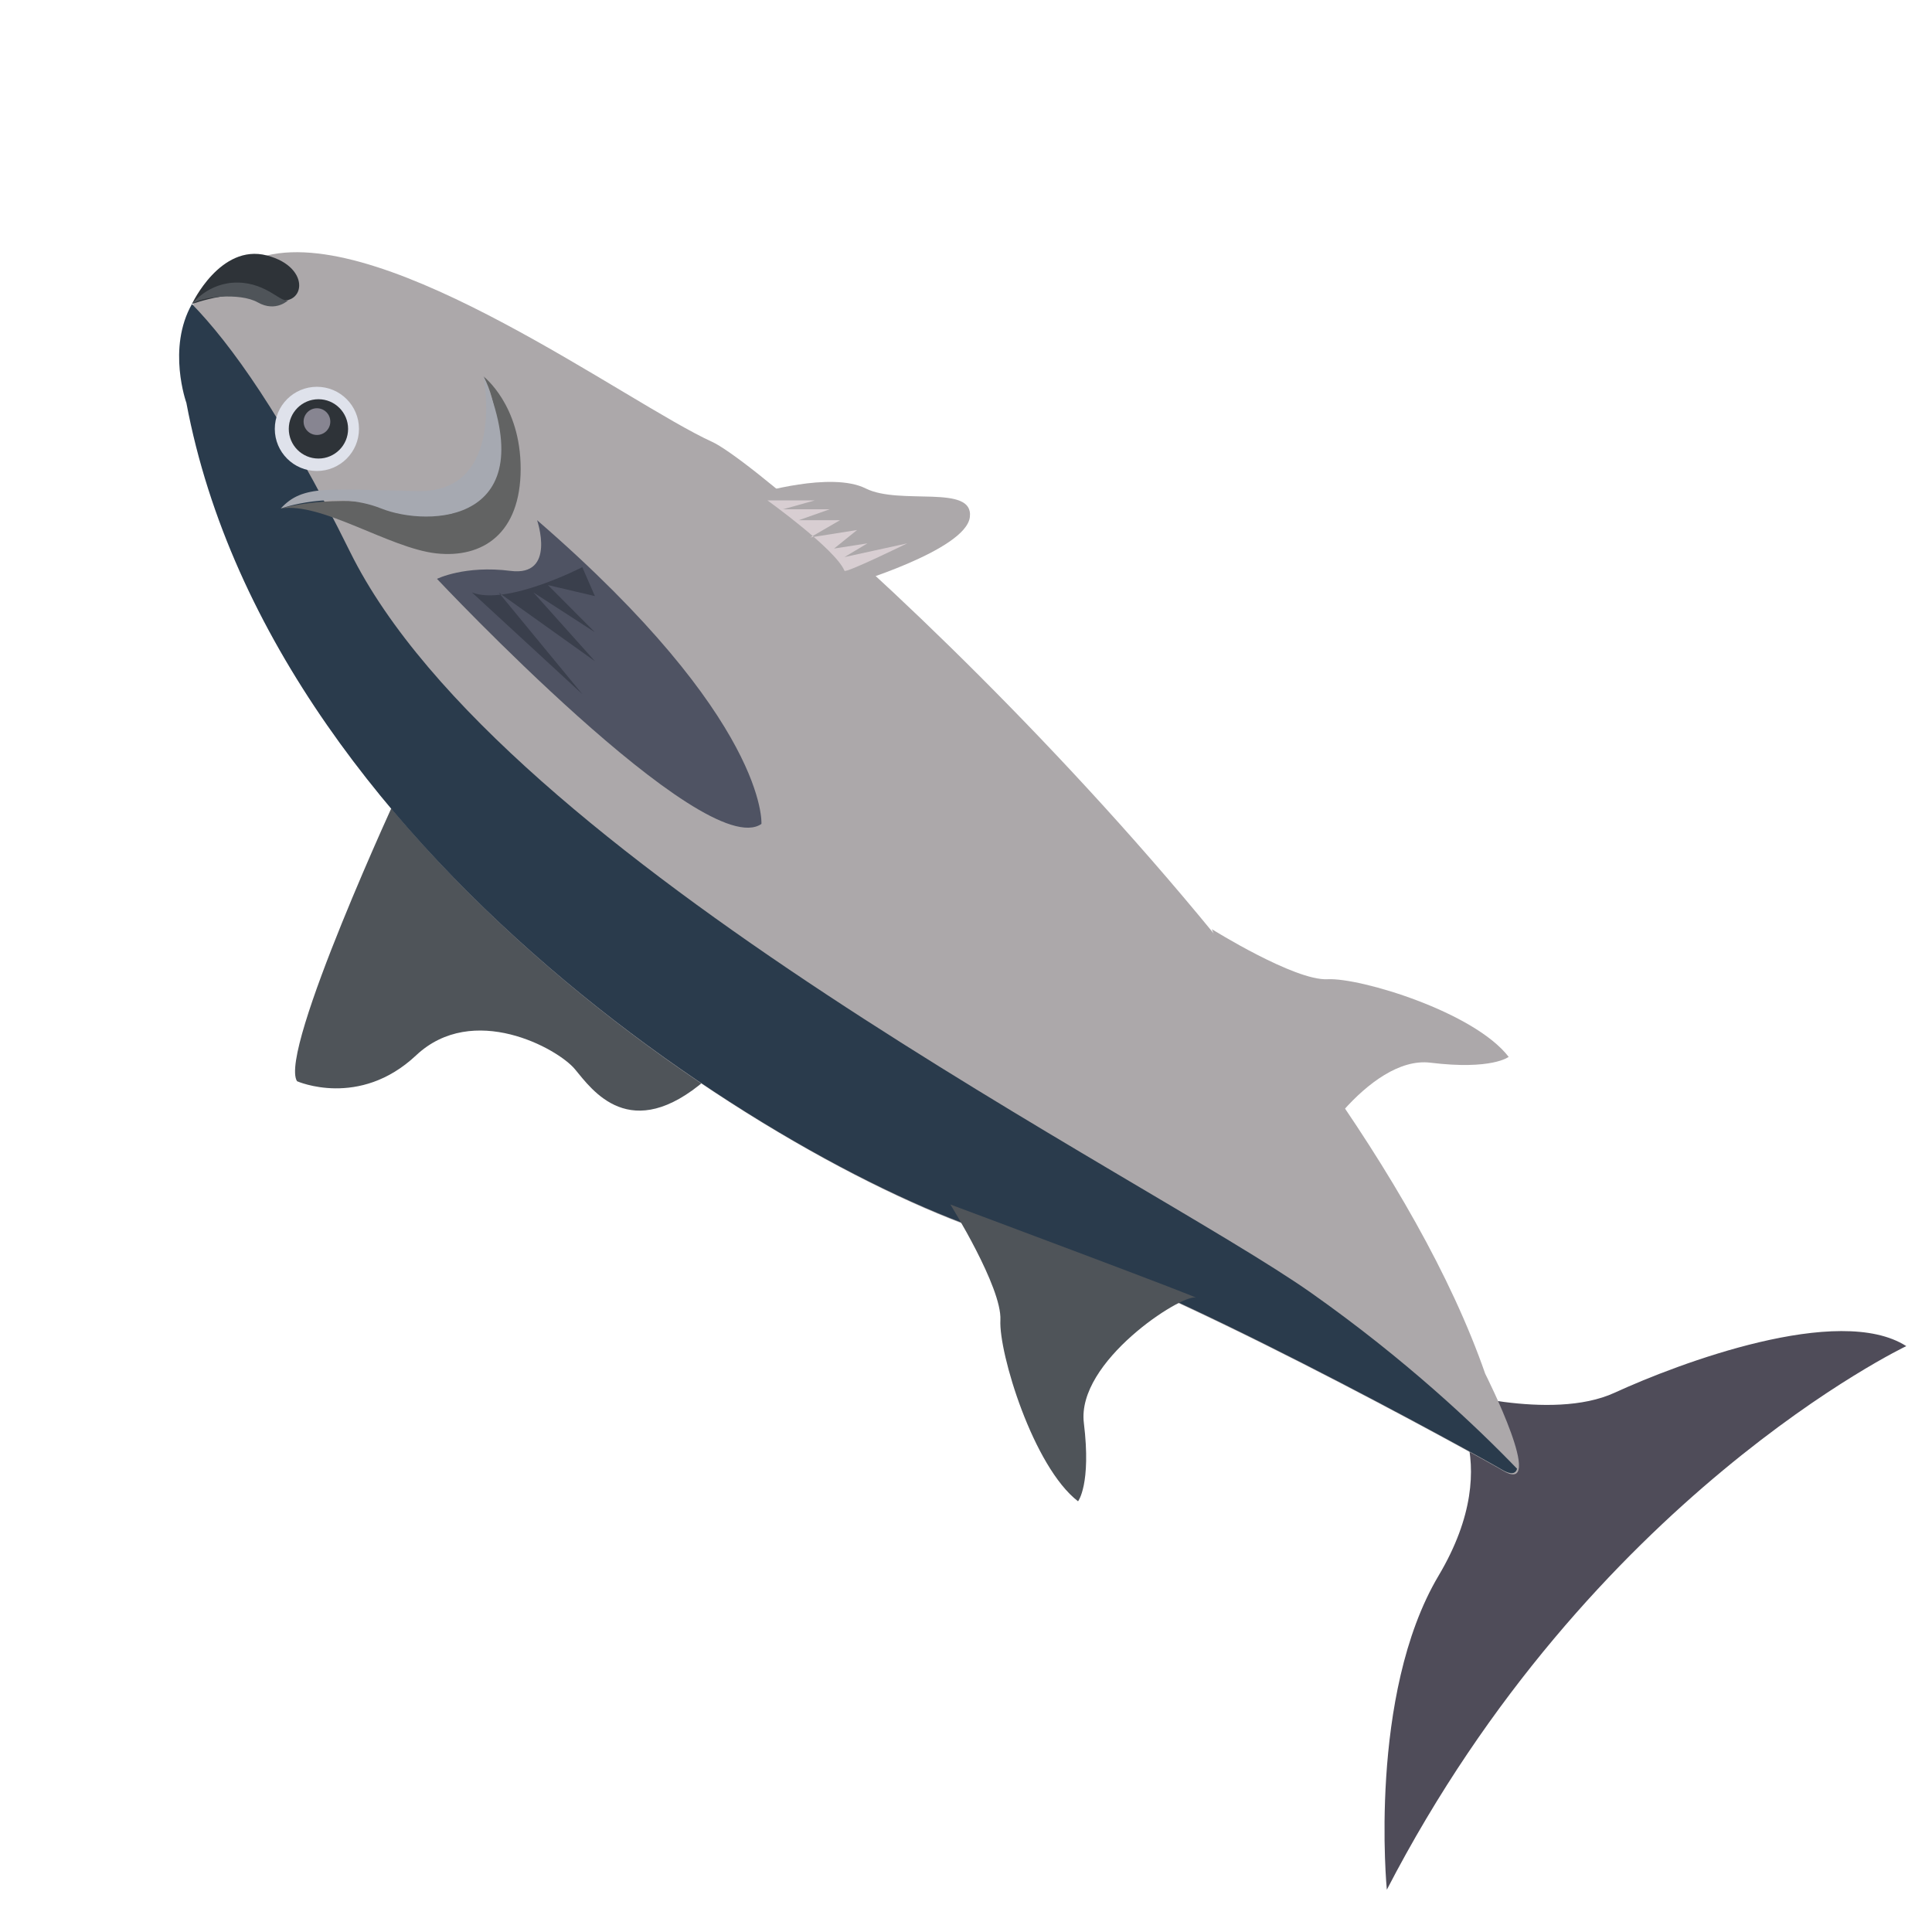 <svg xml:space="preserve" style="enable-background:new 0 0 1024 1024;" viewBox="0 0 1024 1024" y="0px" x="0px" xmlns:xlink="http://www.w3.org/1999/xlink" xmlns="http://www.w3.org/2000/svg" id="图层_1" version="1.1">
<style type="text/css">
	.st0{fill:#709848;}
	.st1{fill:#6D9147;}
	.st2{fill:#A0C872;}
	.st3{fill:#FFFFFF;}
	.st4{fill:#587D39;}
	.st5{fill:#40301B;}
	.st6{fill:#3C4945;}
	.st7{fill:#D3DCDE;}
	.st8{fill:#6F796F;}
	.st9{fill:#384452;}
	.st10{fill:#FCFDFF;}
	.st11{fill:#111522;}
	.st12{fill:#7B777A;}
	.st13{fill:#726F72;}
	.st14{fill:#C4C3C3;}
	.st15{fill:#A2A1A2;}
	.st16{fill:#F2EFF0;}
	.st17{fill:#C3BDBD;}
	.st18{fill:#747572;}
	.st19{fill:#E8E8E8;}
	.st20{fill:#4C4B4C;}
	.st21{fill:#787B7E;}
	.st22{fill:#E3E7EE;}
	.st23{fill:#403E3D;}
	.st24{fill:#828185;}
	.st25{fill:#868989;}
	.st26{fill:#605B60;}
	.st27{fill:#4F5459;}
	.st28{fill:#4F4C59;}
	.st29{fill:#ACA8AA;}
	.st30{fill:#2A3B4C;}
	.st31{fill:#DFE2EB;}
	.st32{fill:#4F5363;}
	.st33{fill:#626363;}
	.st34{fill:#2E3338;}
	.st35{fill:#3A3F4C;}
	.st36{fill:#A6A9B1;}
	.st37{fill:#D8CED2;}
	.st38{fill:#878591;}
	.st39{fill:#C2D0CB;}
	.st40{fill:#AFCADD;}
	.st41{fill:#2E393F;}
	.st42{fill:#7E868A;}
	.st43{fill:#BCD0DC;}
	.st44{fill:#6C806E;}
	.st45{fill:#F8D4D6;}
	.st46{fill:#E9B5B5;}
	.st47{fill:#FBE6E9;}
	.st48{fill:#E5BFC3;}
	.st49{fill:#C1959B;}
	.st50{fill:#F1D5D9;}
	.st51{fill:#AD1E23;}
	.st52{fill:#C11F1F;}
	.st53{fill:#F4DACA;}
	.st54{fill:#F6C6B0;}
	.st55{fill:#E2A88E;}
	.st56{fill:#E0BBAE;}
	.st57{fill:#DDB7A7;}
	.st58{fill:#EFCBBC;}
	.st59{fill:#FDEDDF;}
	.st60{fill:#F7C6BD;}
	.st61{fill:#EA7E75;}
	.st62{opacity:0.67;fill:#D2655F;}
	.st63{fill:#C02225;}
	.st64{fill:#E7434C;}
	.st65{fill:#F6D5C4;}
	.st66{fill:#FDF4E6;}
	.st67{fill:#F3AAAB;}
	.st68{fill:#F7C39C;}
	.st69{fill:#A23B24;}
	.st70{fill:#C5481C;}
	.st71{fill:#E03029;}
	.st72{fill:#367437;}
	.st73{fill:#DA4A49;}
	.st74{fill:#2A5E30;}
	.st75{fill:#C02322;}
	.st76{fill:#E95513;}
	.st77{fill:#77AB6C;}
	.st78{fill:#649459;}
	.st79{fill:#539343;}
	.st80{fill:#E56437;}
	.st81{fill:#D04E2C;}
	.st82{fill:#3D7236;}
	.st83{fill:#02331A;}
	.st84{fill:#5E9854;}
	.st85{fill:#E3E7D0;}
	.st86{fill:none;stroke:#528445;stroke-width:13.435;stroke-miterlimit:10;}
	.st87{fill:#2E9A39;}
	.st88{fill:none;stroke:#25933A;stroke-width:7.626;stroke-linecap:round;stroke-linejoin:round;stroke-miterlimit:10;}
	.st89{fill:#25933A;}
	.st90{fill:#29833A;}
	.st91{fill:#D9B665;}
	.st92{fill:#9B814E;}
	.st93{fill:#1EAA39;}
	.st94{fill:#74B73E;}
	.st95{fill:#49B254;}
	.st96{fill:#FCFBE1;}
	.st97{fill:#F9D79C;}
	.st98{fill:#F6B957;}
	.st99{fill:none;stroke:#3DA145;stroke-width:13.408;stroke-linecap:round;stroke-linejoin:round;stroke-miterlimit:10;}
	.st100{fill:none;stroke:#3DA145;stroke-width:10.666;stroke-linecap:round;stroke-linejoin:round;stroke-miterlimit:10;}
</style>
<g>
	<path d="M212.32,417.58c0,0-64.94,139.94-54.88,155.49c0,0,32.93,14.63,63.11-13.72s75-3.66,84.15,7.32
		c9.15,10.98,29.27,40.25,69.51,5.49L212.32,417.58z" class="st27"></path>
	<path d="M735.05,1001.59c0,0-10.06-103.36,27.44-166.47c37.5-63.11,1.83-98.78,1.83-98.78s57.62,17.38,91.47,1.83
		c33.84-15.55,118.91-47.56,154.58-24.7C1010.37,713.47,842.98,793.05,735.05,1001.59z" class="st28"></path>
	<path d="M796.33,779.33c-7.82-4.74-188.8-105.09-251.53-119.82C439.61,634.81,146,461.94,99.36,214.06
		c0,0-22.87-63.11,42.07-78.66s191.01,78.26,235.99,98.78c35.3,16.11,337.51,286.29,409.77,493.92
		C787.19,728.11,820.44,793.94,796.33,779.33z" class="st29"></path>
	<path d="M695.09,685.35c-85.8-60.55-429.26-230.22-509.52-392.8c-35.58-72.07-63.61-110.66-83.84-131.4
		c-13.32,23.5-2.95,52.35-2.95,52.35c46.65,247.88,340.26,420.75,445.44,445.44c62.74,14.73,243.71,115.08,251.53,119.82
		c5.1,3.09,7.52,2.45,8.35-0.27C781.79,755.34,744.87,720.48,695.09,685.35z" class="st30"></path>
	<circle r="22.31" cy="227.32" cx="167.96" class="st31"></circle>
	<path d="M231.62,306.81c0,0,141.77,150.92,171.96,129.88c0,0,3.66-54.88-118.91-160.98c0,0,10.29,29.96-14.06,26.87
		C246.26,299.49,231.62,306.81,231.62,306.81z" class="st32"></path>
	<path d="M148.82,269.51c0,0,33.84-10.06,73.17,1.83s49.39-43.9,34.3-71.8c0,0,19.68,15.01,19.67,48.93
		c-0.02,34.31-20.12,47.56-44.82,44.82C206.45,290.55,170.52,265.98,148.82,269.51z" class="st33"></path>
	<circle r="15.72" cy="227.32" cx="168.78" class="st34"></circle>
	<path d="M101.73,161.14c0,0,25.06-9.28,42.44-2.88s21.95-16.46-2.74-22.87S101.73,161.14,101.73,161.14z" class="st34"></path>
	<path d="M101.73,161.14c0,0,8.67-11.64,24.41-11.37c15.74,0.26,23.25,11.53,26.87,9.16c0,0-6.71,6.81-16.35,1.36
		S106.17,157.39,101.73,161.14z" class="st27"></path>
	<path d="M503.7,638.4c0,0,27.44,43.9,26.53,61.28s17.38,77.75,41.16,96.04c0,0,7.07-8.9,3.08-41.5
		c-3.99-32.59,51.8-68.27,59.12-66.44C640.9,689.63,503.7,638.4,503.7,638.4z" class="st27"></path>
	<path d="M642.31,492.48c0,0,43.9,27.44,61.28,26.53s77.75,17.38,96.04,41.16c0,0-8.9,7.07-41.5,3.08
		c-32.59-3.99-68.27,51.8-66.44,59.12C693.53,629.68,642.31,492.48,642.31,492.48z" class="st29"></path>
	<path d="M401.2,261.62c0,0,39.33-11.89,57.62-2.74c18.29,9.15,57.4-2.52,55.22,15.21
		c-2.17,17.72-64.37,36.02-64.37,36.02L401.2,261.62z" class="st29"></path>
	<path d="M250.16,314.02l58.46,53.87l-44.34-53.87l51.03,36.42l-32.58-36.42l32.58,21.08l-24.9-25l24.9,5.84
		l-6.69-15.33C308.62,300.6,268.7,321.24,250.16,314.02z" class="st35"></path>
	<path d="M148.82,269.51c0,0,28.12-10.01,53.23,0c25.11,10.01,87.22,8.18,54.25-69.97c0,0,12.07,61.64-34.89,60.75
		S160.57,256.63,148.82,269.51z" class="st36"></path>
	<path d="M447.59,302.52c0.6,1.45,33.26-14.53,33.26-14.53l-33.26,7.27l12.17-7.27l-17.67,2.75l12.17-9.82l-24.8,3.93
		l15.77-9.14h-21.86l16.38-5.78h-24.76l16.89-4.71h-25.13C406.75,265.21,442.88,291.13,447.59,302.52z" class="st37"></path>
	<circle r="7.08" cy="223.46" cx="167.99" class="st38"></circle>
</g>
</svg>
